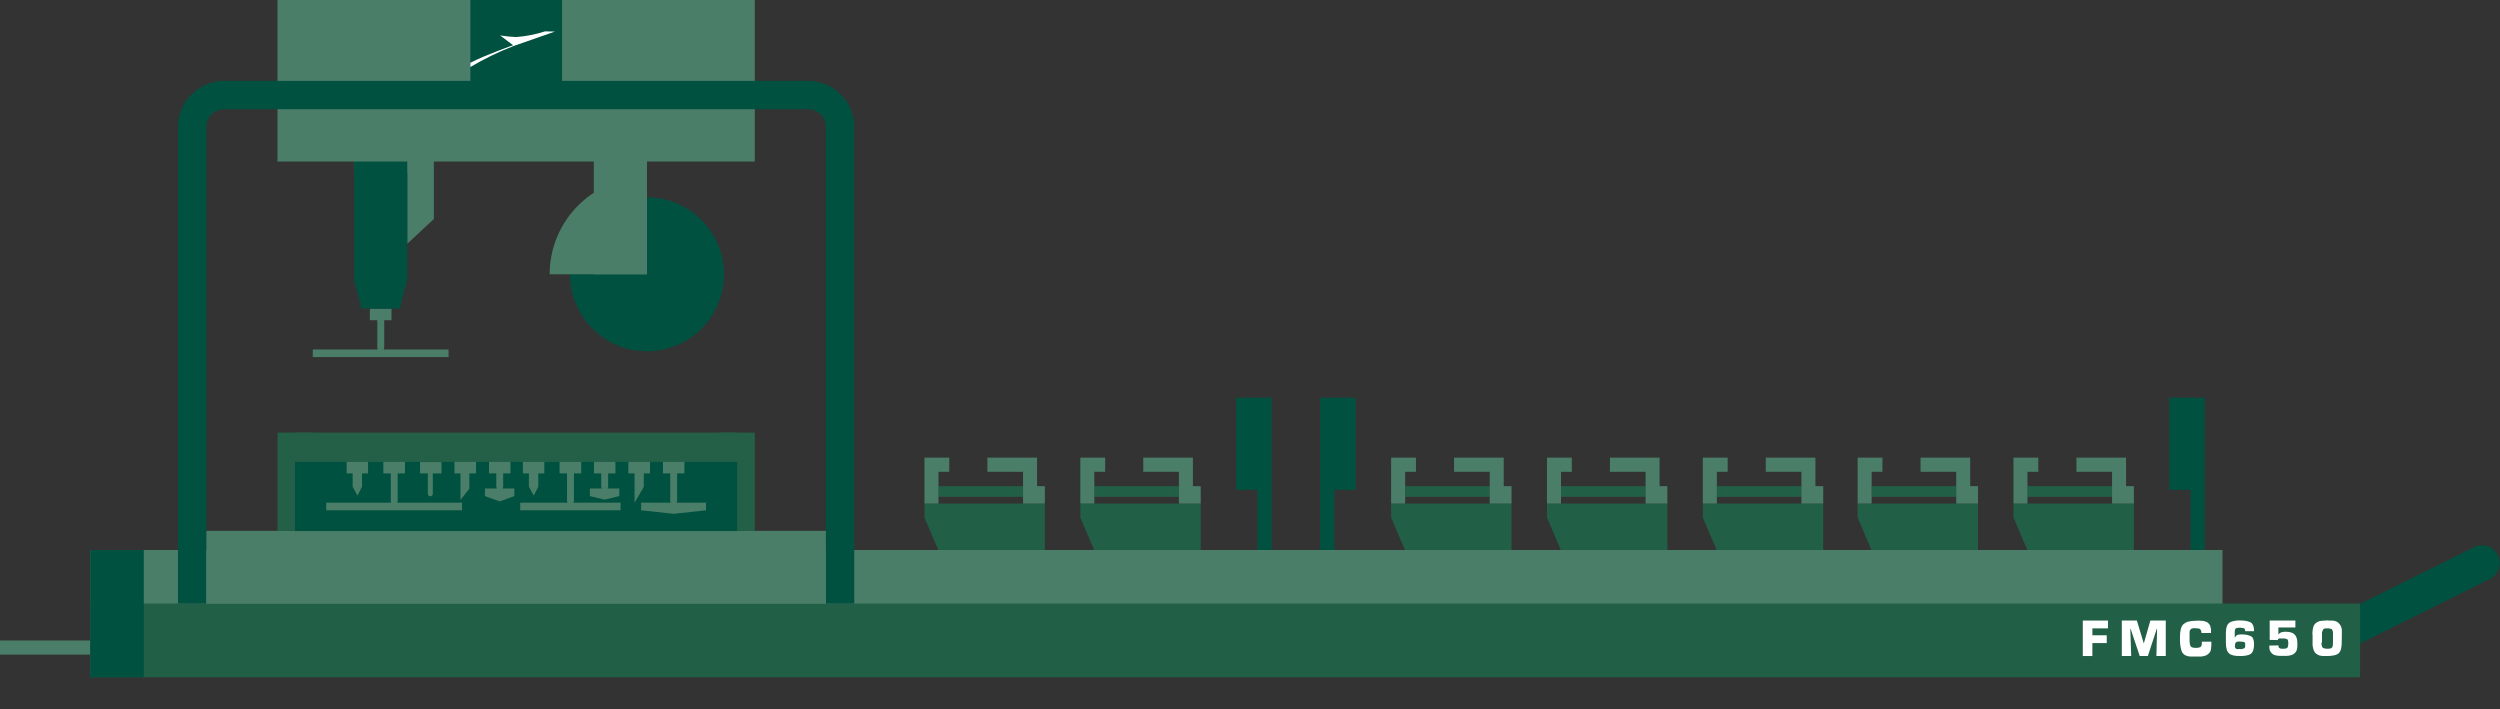 <?xml version="1.0" encoding="utf-8"?>
<!-- Generator: Adobe Illustrator 25.1.0, SVG Export Plug-In . SVG Version: 6.00 Build 0)  -->
<svg version="1.1" xmlns="http://www.w3.org/2000/svg" xmlns:xlink="http://www.w3.org/1999/xlink" x="0px" y="0px"
	 viewBox="0 0 1410 400" style="enable-background:new 0 0 1410 400;" xml:space="preserve">
<rect x="0" y="0" width="1410" height="400" fill="#333333" stroke="none"/>
<style type="text/css">
	.st0{fill:#005140;}
	.st1{fill:none;}
	.st2{fill:#4A7E68;}
	.st3{fill:#215F46;}
	.st4{fill:#FFFFFF;}
	.st5{fill:#246047;}
</style>
<g id="out">
	<path class="st0" d="M1268.3,371.8l127.1-63.2c4.9-2.5,10.9-0.4,13.4,4.5c2.5,4.9,0.4,10.9-4.5,13.4l-106.3,52.9
		C1296.9,379.9,1263.3,374.2,1268.3,371.8z"/>
</g>
<g id="FMC650">
</g>
<g data-highlighted="FMC650_axes">
	<path class="st1" d="M32.9,382v-71.8c0-9.9,8.1-18,18-18h49.5v48.2h381.4V240.1h721.7c9.9,0,18,8.1,18,18v34.1h32
		c9.9,0,18,8.1,18,18v12.2h59.7c9.9,0,18,8.1,18,18V382c0,9.9-8.1,18-18,18H50.9C41,400,32.9,391.9,32.9,382z"/>
</g>
<g data-group="FMC650_axes">
	<g>
		<polygon class="st0" points="744.6,260.3 744.6,273.3 744.6,316.3 752.6,316.3 752.6,276.3 764.6,276.3 764.6,224.3 744.6,224.3 
					"/>
		<polygon class="st0" points="1243.5,260.3 1243.5,273.3 1243.5,316.3 1235.5,316.3 1235.5,276.3 1223.5,276.3 1223.5,224.3 
			1243.5,224.3 		"/>
		<polygon class="st0" points="717.2,260.3 717.2,273.3 717.2,316.3 709.2,316.3 709.2,276.3 697.2,276.3 697.2,224.3 717.2,224.3 
					"/>
	</g>
	
		<rect x="50.3" y="310.9" transform="matrix(-1.836970e-16 1 -1 -1.836970e-16 419.497 310.919)" class="st2" width="8" height="108.6"/>
	<g>
		<g>
			<polygon class="st3" points="1191.2,284 1191.2,284 1143.5,284 1135.6,284 1135.6,291.9 1136.5,294 1143.4,310.2 1203.5,310.2 
				1203.5,294 1203.5,284 			"/>
			<polygon class="st3" points="1191.2,280.2 1191.2,274.2 1191.2,274.2 1143.5,274.2 1143.5,280.2 			"/>
			<polygon class="st2" points="1191.2,274.2 1191.2,274.2 1191.2,280.2 1191.2,280.2 1191.2,284 1191.2,284 1203.5,284 1203.5,284 
				1203.5,274.2 1199.1,274.2 1199.1,266.1 1199.1,258.1 1191.2,258.1 1171.1,258.1 1171.1,266.1 1191.2,266.1 			"/>
			<polygon class="st2" points="1143.5,266.1 1149.6,266.1 1149.6,258.1 1143.5,258.1 1135.6,258.1 1135.6,266.1 1135.6,284 
				1143.5,284 			"/>
		</g>
		<g>
			<polygon class="st3" points="1103.3,284 1103.3,284 1055.6,284 1047.7,284 1047.7,291.9 1048.6,294 1055.5,310.2 1115.6,310.2 
				1115.6,294 1115.6,284 			"/>
			<polygon class="st3" points="1103.3,280.2 1103.3,274.2 1103.3,274.2 1055.6,274.2 1055.6,280.2 			"/>
			<polygon class="st2" points="1103.3,274.2 1103.3,274.2 1103.3,280.2 1103.3,280.2 1103.3,284 1103.3,284 1115.6,284 1115.6,284 
				1115.6,274.2 1111.2,274.2 1111.2,266.1 1111.2,258.1 1103.3,258.1 1083.2,258.1 1083.2,266.1 1103.3,266.1 			"/>
			<polygon class="st2" points="1055.6,266.1 1061.7,266.1 1061.7,258.1 1055.6,258.1 1047.7,258.1 1047.7,266.1 1047.7,284 
				1055.6,284 			"/>
		</g>
		<g>
			<polygon class="st3" points="1016,284 1016,284 968.3,284 960.4,284 960.4,291.9 961.3,294 968.2,310.2 1028.3,310.2 1028.3,294 
				1028.3,284 			"/>
			<polygon class="st3" points="1016,280.2 1016,274.2 1016,274.2 968.3,274.2 968.3,280.2 			"/>
			<polygon class="st2" points="1016,274.2 1016,274.2 1016,280.2 1016,280.2 1016,284 1016,284 1028.3,284 1028.3,284 
				1028.3,274.2 1023.9,274.2 1023.9,266.1 1023.9,258.1 1016,258.1 995.9,258.1 995.9,266.1 1016,266.1 			"/>
			<polygon class="st2" points="968.3,266.1 974.4,266.1 974.4,258.1 968.3,258.1 960.4,258.1 960.4,266.1 960.4,284 968.3,284 			
				"/>
		</g>
		<g>
			<polygon class="st3" points="928.1,284 928.1,284 880.4,284 872.5,284 872.5,291.9 873.4,294 880.3,310.2 940.4,310.2 940.4,294 
				940.4,284 			"/>
			<polygon class="st3" points="928.1,280.2 928.1,274.2 928.1,274.2 880.4,274.2 880.4,280.2 			"/>
			<polygon class="st2" points="928.1,274.2 928.1,274.2 928.1,280.2 928.1,280.2 928.1,284 928.1,284 940.4,284 940.4,284 
				940.4,274.2 936,274.2 936,266.1 936,258.1 928.1,258.1 908,258.1 908,266.1 928.1,266.1 			"/>
			<polygon class="st2" points="880.4,266.1 886.5,266.1 886.5,258.1 880.4,258.1 872.5,258.1 872.5,266.1 872.5,284 880.4,284 			
				"/>
		</g>
		<g>
			<polygon class="st3" points="840.2,284 840.2,284 792.5,284 784.6,284 784.6,291.9 785.5,294 792.4,310.2 852.5,310.2 852.5,294 
				852.5,284 			"/>
			<polygon class="st3" points="840.2,280.2 840.2,274.2 840.2,274.2 792.5,274.2 792.5,280.2 			"/>
			<polygon class="st2" points="840.2,274.2 840.2,274.2 840.2,280.2 840.2,280.2 840.2,284 840.2,284 852.5,284 852.5,284 
				852.5,274.2 848.1,274.2 848.1,266.1 848.1,258.1 840.2,258.1 820.1,258.1 820.1,266.1 840.2,266.1 			"/>
			<polygon class="st2" points="792.5,266.1 798.6,266.1 798.6,258.1 792.5,258.1 784.6,258.1 784.6,266.1 784.6,284 792.5,284 			
				"/>
		</g>
		<g>
			<polygon class="st3" points="664.9,284 664.9,284 617.2,284 609.3,284 609.3,291.9 610.2,294 617.1,310.2 677.2,310.2 677.2,294 
				677.2,284 			"/>
			<polygon class="st3" points="664.9,280.2 664.9,274.2 664.9,274.2 617.2,274.2 617.2,280.2 			"/>
			<polygon class="st2" points="664.9,274.2 664.9,274.2 664.9,280.2 664.9,280.2 664.9,284 664.9,284 677.2,284 677.2,284 
				677.2,274.2 672.8,274.2 672.8,266.1 672.8,258.1 664.9,258.1 644.8,258.1 644.8,266.1 664.9,266.1 			"/>
			<polygon class="st2" points="617.2,266.1 623.3,266.1 623.3,258.1 617.2,258.1 609.3,258.1 609.3,266.1 609.3,284 617.2,284 			
				"/>
		</g>
		<g>
			<polygon class="st3" points="577,284 577,284 529.3,284 521.4,284 521.4,291.9 522.3,294 529.2,310.2 589.3,310.2 589.3,294 
				589.3,284 			"/>
			<polygon class="st3" points="577,280.2 577,274.2 577,274.2 529.3,274.2 529.3,280.2 			"/>
			<polygon class="st2" points="577,274.2 577,274.2 577,280.2 577,280.2 577,284 577,284 589.3,284 589.3,284 589.3,274.2 
				584.9,274.2 584.9,266.1 584.9,258.1 577,258.1 556.9,258.1 556.9,266.1 577,266.1 			"/>
			<polygon class="st2" points="529.3,266.1 535.4,266.1 535.4,258.1 529.3,258.1 521.4,258.1 521.4,266.1 521.4,284 529.3,284 			
				"/>
		</g>
	</g>
	<rect x="50.9" y="310.2" class="st2" width="1202.6" height="70.2"/>
	<rect x="50.9" y="340.4" class="st3" width="1280.2" height="41.6"/>
	<rect x="50.9" y="310.2" class="st0" width="30.2" height="71.8"/>
	<g>
		<path class="st4" d="M1180.1,358.3h8.1v4.4h-8.1v7.3h-5.4v-20h14.2v4.4h-8.8V358.3z"/>
		<path class="st4" d="M1221.5,370h-5.3l0.4-15.3h-0.2l-5,15.3h-4.6l-5.1-15.3h-0.2l0.5,15.3h-5.3v-20h8.5l3.8,12.6h0.2l3.6-12.6
			h8.7V370z"/>
		<path class="st4" d="M1247.2,362.5v0.6c0,0.6,0,1.3-0.1,1.8c0,0.6-0.1,1.1-0.2,1.7c-0.1,0.5-0.3,1-0.7,1.5s-0.8,0.8-1.4,1.2
			c-0.3,0.2-0.6,0.4-1,0.5c-0.3,0.1-0.7,0.2-1.1,0.3c-0.2,0-0.4,0-0.5,0.1c-0.2,0-0.4,0-0.5,0.1c-0.2,0-0.4,0-0.6,0
			c-0.2,0-0.4,0-0.5,0c0,0-0.1,0-0.1,0c-0.1,0-0.1,0-0.1,0s-0.1,0-0.1,0s-0.1,0-0.1,0c-0.2,0-0.4,0-0.6,0c-0.2,0-0.4,0-0.6,0
			c-0.1,0-0.2,0-0.3,0s-0.2,0-0.3,0c-0.1,0-0.2,0-0.3,0s-0.2,0-0.3,0c-0.1,0-0.2,0-0.3,0c-0.1,0-0.2,0-0.3,0c-0.1,0-0.2,0-0.3,0
			c-0.1,0-0.2,0-0.3,0c-0.2,0-0.4,0-0.6,0c-0.2,0-0.4,0-0.6,0c-1.3-0.1-2.4-0.4-3.2-0.9c-0.8-0.5-1.4-1.2-1.7-2
			c-0.3-0.8-0.6-1.8-0.7-2.7c-0.2-1-0.2-2-0.3-3.1l0-2.6c0-1.7,0.2-3.1,0.5-4.3c0.3-1.2,0.8-2,1.5-2.7c0.7-0.6,1.6-1.1,2.7-1.4
			c1.2-0.3,2.6-0.5,4.3-0.5l1.7-0.1c0.1,0,0.1,0.1,0.2,0.1s0.1,0,0.2,0c0.1,0,0.2,0,0.2,0s0.1,0,0.2,0c0.5,0,1,0.1,1.5,0.1
			c0.5,0.1,1,0.2,1.5,0.4c0.5,0.1,0.9,0.4,1.3,0.7s0.7,0.7,1,1.2c0.1,0.2,0.3,0.5,0.3,0.7c0.1,0.3,0.2,0.5,0.2,0.8
			c0,0.1,0,0.3,0.1,0.4c0,0.1,0,0.3,0.1,0.4c0,0.1,0,0.3,0,0.4c0,0.1,0,0.3,0,0.4c0,0.1,0,0.2,0,0.2s0,0.2,0,0.2c0,0,0,0.1,0,0.1
			s0,0.1,0,0.1c0,0,0,0.1,0,0.1s0,0.1,0,0.1c0,0,0,0,0,0.1c0,0,0,0,0,0.1c0,0,0,0,0,0.1c0,0,0,0,0,0c0,0,0,0,0,0c0,0,0,0,0,0
			c0,0,0,0,0,0v0.3h-5.4c0-0.5,0-0.9-0.2-1.2c-0.1-0.3-0.2-0.6-0.4-0.8c-0.2-0.2-0.5-0.3-0.8-0.5c-0.4-0.1-0.8-0.1-1.3-0.1l-0.9-0.1
			c0,0-0.1,0-0.1,0c0,0-0.1,0-0.1,0c0,0-0.1,0-0.1,0s-0.1,0-0.1,0s-0.1,0-0.1,0s-0.1,0-0.1,0c0,0-0.1,0-0.1,0c0,0-0.1,0-0.1,0
			c-0.2,0-0.3,0-0.5,0.1c-0.2,0-0.3,0.1-0.5,0.1c-0.1,0.1-0.3,0.1-0.4,0.2c-0.1,0.1-0.2,0.2-0.3,0.3c-0.1,0.1-0.2,0.2-0.3,0.4
			c-0.1,0.1-0.1,0.2-0.2,0.4c0,0.1,0,0.3-0.1,0.4c0,0.1,0,0.3,0,0.4c0,0,0,0,0,0.1c0,0,0,0,0,0.1c0,0,0,0,0,0.1c0,0,0,0,0,0.1
			c0,0,0,0,0,0.1c0,0,0,0,0,0.1c0,0,0,0,0,0.1c0,0.1,0,0.2,0,0.2c0,0.1,0,0.1,0,0.2c0,0.1,0,0.2,0,0.2s0,0.1,0,0.2
			c0,0.1,0,0.2,0,0.2s0,0.1,0,0.2c0,0.1,0,0.2,0,0.2s0,0.1,0,0.2c0,0.1,0,0.3,0,0.4c0,0.2,0,0.3,0,0.5c0,0.1,0,0.3,0,0.4
			s0,0.3,0,0.4c0,0,0,0.1,0,0.1c0,0,0,0.1,0,0.1c0,0,0,0.1,0,0.1c0,0,0,0.1,0,0.1c0,0.1,0,0.1,0,0.2c0,0,0,0.1,0,0.1s0,0.1,0,0.1
			c0,0.1,0,0.1,0,0.1c0,0.7,0.1,1.4,0.2,1.9c0.1,0.5,0.3,0.9,0.5,1.2c0.2,0.3,0.6,0.5,1,0.6s1.1,0.2,1.8,0.2c0.5,0,1,0,1.4-0.1
			s0.8-0.2,1.1-0.3c0.3-0.2,0.5-0.4,0.7-0.8c0.2-0.4,0.2-0.8,0.2-1.4c0,0,0,0,0-0.1c0,0,0,0,0-0.1c0,0,0,0,0-0.1s0,0,0-0.1
			c0,0,0,0,0-0.1c0,0,0,0,0-0.1s0,0,0-0.1s0,0,0-0.1v-0.1H1247.2z"/>
		<path class="st4" d="M1266.3,356.1c0-0.5-0.1-0.8-0.2-1.1c-0.1-0.3-0.2-0.5-0.4-0.6c-0.2-0.1-0.4-0.2-0.7-0.2s-0.7-0.1-1-0.1
			l-0.5-0.1c-0.5,0-1,0.1-1.4,0.1c-0.4,0.1-0.7,0.1-0.9,0.2c-0.3,0.1-0.4,0.4-0.6,0.7c-0.1,0.4-0.2,0.8-0.2,1.4l0,0.5v2.9
			c0.2-0.5,0.4-0.8,0.7-1.1s0.5-0.5,0.8-0.6c0.3-0.1,0.6-0.2,1-0.2c0.4,0,0.8-0.1,1.2-0.1c1.1,0,2,0.1,2.9,0.2
			c0.8,0.2,1.6,0.4,2.3,0.7c0.7,0.3,1.2,0.9,1.5,1.6c0.3,0.8,0.5,1.8,0.5,3c0,1.4-0.2,2.6-0.5,3.5c-0.3,0.9-0.8,1.6-1.4,2
			c-0.6,0.4-1.4,0.7-2.4,0.9c-1,0.2-2.2,0.3-3.5,0.3c-1.5,0-2.7-0.1-3.7-0.3c-1-0.2-1.9-0.6-2.5-1.1c-0.6-0.5-1.1-1.2-1.4-2.2
			c-0.3-1-0.5-2.3-0.5-3.9c0-0.1,0-0.2,0-0.3c0-0.1,0-0.2,0-0.3s0-0.2,0-0.3c0-0.1,0-0.2,0-0.3c0-0.1,0-0.2,0-0.3c0-0.1,0-0.2,0-0.3
			c0-0.1,0-0.2,0-0.3c0-0.1,0-0.2,0-0.3l0-3.4c0-1.3,0.2-2.5,0.5-3.4c0.3-0.9,0.8-1.6,1.4-2c0.6-0.5,1.4-0.8,2.3-1
			c0.9-0.2,2-0.4,3.3-0.4c1.2,0,2.3,0.1,3.3,0.2s1.9,0.4,2.7,0.7c0.8,0.3,1.4,0.9,1.8,1.8c0.4,0.9,0.6,2.1,0.6,3.5v-0.1H1266.3z
			 M1260.5,364.7c0,0.3,0.1,0.5,0.2,0.7c0.1,0.2,0.3,0.4,0.5,0.5c0.2,0.1,0.5,0.2,0.9,0.2l1.3-0.1c0,0,0,0.1,0.1,0.1c0,0,0,0,0.1,0
			c0,0,0,0,0.1,0c0,0,0,0,0.1,0c0.5,0,0.9-0.1,1.2-0.2c0.3-0.1,0.6-0.2,0.8-0.3c0.2-0.1,0.3-0.3,0.4-0.6c0.1-0.3,0.1-0.7,0.1-1.3
			c0-0.4,0-0.7-0.1-1c-0.1-0.3-0.2-0.4-0.4-0.5c-0.2-0.1-0.4-0.2-0.6-0.2c-0.2,0-0.5-0.1-0.8-0.1l-1.6-0.1c-0.5,0-0.9,0.1-1.2,0.2
			c-0.3,0.1-0.5,0.2-0.6,0.3c-0.1,0.1-0.2,0.3-0.3,0.6s-0.1,0.5-0.1,0.9v-0.1C1260.4,364.1,1260.5,364.4,1260.5,364.7z"/>
		<path class="st4" d="M1294.8,353.9h-9.8v3.9c0.3-0.3,0.6-0.6,0.9-0.8c0.3-0.2,0.6-0.3,0.9-0.4c0.3-0.1,0.7-0.1,1-0.2
			s0.8-0.1,1.2-0.1c1.2,0,2.2,0.1,3.1,0.4c0.9,0.2,1.5,0.6,2,1.1c0.5,0.5,0.9,1.1,1.2,2c0.3,0.8,0.4,1.9,0.4,3.1v0.6
			c0,0.1,0,0.2,0,0.3c0,0.1,0,0.2,0,0.3c0,0,0,0.1,0,0.1s0,0.1,0,0.1c0,0,0,0.1,0,0.1c0,0.1,0,0.1,0,0.1c0,0.4,0,0.7-0.1,1
			s-0.1,0.7-0.2,1c-0.1,0.3-0.2,0.6-0.4,0.9c-0.2,0.3-0.4,0.6-0.6,0.8c-0.3,0.3-0.7,0.6-1,0.8s-0.8,0.4-1.2,0.5s-0.8,0.2-1.3,0.3
			c-0.4,0.1-0.9,0.1-1.3,0.1c-0.1,0-0.2,0-0.3,0s-0.2,0-0.3,0c-0.1,0-0.2,0-0.3,0s-0.2,0-0.2,0c-0.1,0-0.2,0-0.3,0
			c-0.1,0-0.2,0-0.3,0c-0.1,0-0.2,0-0.3,0c-0.1,0-0.2,0-0.2,0c-0.1,0-0.3,0-0.4,0c-0.2,0-0.3,0-0.5,0c-0.1,0-0.2,0-0.2,0
			s-0.1,0-0.2,0c-0.1,0-0.2,0-0.2,0s-0.1,0-0.2,0c-0.5,0-1-0.1-1.4-0.1c-0.5-0.1-0.9-0.2-1.3-0.3c-0.4-0.1-0.8-0.3-1.2-0.6
			c-0.4-0.3-0.7-0.6-1-1c-0.2-0.2-0.3-0.4-0.4-0.6c-0.1-0.2-0.2-0.5-0.3-0.7c-0.1-0.2-0.1-0.5-0.1-0.8c0-0.3-0.1-0.5-0.1-0.8
			c0-0.1,0-0.1,0-0.2s0-0.1,0-0.2c0,0,0-0.1,0-0.1c0,0,0-0.1,0-0.1c0,0,0,0,0-0.1s0-0.1,0-0.1c0,0,0,0,0-0.1s0,0,0,0c0,0,0,0,0,0
			l5.1-0.1c0,0.4,0.1,0.7,0.2,1c0.1,0.2,0.2,0.4,0.4,0.5c0.2,0.1,0.4,0.2,0.6,0.3c0.3,0,0.6,0.1,0.9,0.1c0.8,0,1.4,0,1.9-0.1
			c0.5-0.1,0.8-0.2,1-0.4c0.2-0.2,0.3-0.5,0.4-0.9c0.1-0.4,0.2-1,0.2-1.8c0-0.6-0.1-1.1-0.2-1.5c-0.1-0.4-0.3-0.6-0.5-0.7
			c-0.2-0.1-0.5-0.2-0.9-0.3c-0.4-0.1-0.9-0.1-1.5-0.1c0,0,0,0-0.1,0c0,0-0.1,0-0.1,0c0,0-0.1,0-0.1,0c0,0-0.1,0-0.1,0
			c-0.1,0-0.1,0-0.2,0c-0.1,0-0.1,0-0.1,0c-0.1,0-0.1,0-0.2,0c-0.1,0-0.1,0-0.2,0c-0.1,0-0.1,0-0.2,0c-0.1,0-0.1,0-0.2,0
			c-0.1,0-0.2,0-0.3,0c-0.1,0-0.2,0-0.3,0c-0.1,0-0.3,0.1-0.3,0.1c-0.1,0.1-0.2,0.1-0.2,0.2c-0.1,0.1-0.1,0.2-0.1,0.3
			c0,0.1-0.1,0.2-0.1,0.3l-4.6-0.1V350h14.5V353.9z"/>
		<path class="st4" d="M1304.2,358c0-0.8,0-1.5,0.1-2.3c0.1-0.7,0.2-1.5,0.4-2.1c0.2-0.7,0.5-1.3,1-1.8c0.5-0.5,1.2-1,2-1.3
			c0.2-0.1,0.4-0.2,0.7-0.2c0.2-0.1,0.5-0.1,0.7-0.1c0.3,0,0.5-0.1,0.8-0.1c0.3,0,0.5,0,0.8-0.1c0,0,0.1,0,0.1,0s0.1,0,0.1,0
			c0,0,0,0,0.1,0c0,0,0.1,0,0.1,0c0,0,0.1,0,0.1,0c0,0,0.1,0,0.1,0c0,0,0,0,0.1,0s0.1,0,0.1,0l1.1-0.1c0.3,0,0.6,0.1,1,0.1
			c0.3,0,0.6,0,1,0c0.2,0,0.3,0,0.5,0s0.3,0,0.5,0c0.2,0,0.3,0,0.5,0.1c0.2,0,0.3,0,0.5,0.1c0.5,0.1,0.9,0.2,1.3,0.4
			s0.8,0.5,1.1,0.8c0.3,0.4,0.6,0.7,0.9,1.1c0.2,0.4,0.5,0.8,0.6,1.3c0.1,0.2,0.1,0.5,0.2,0.7c0.1,0.2,0.1,0.5,0.1,0.8
			c0,0.1,0,0.3,0,0.4c0,0.1,0,0.3,0,0.4c0,0.1,0,0.3,0,0.4c0,0.1,0,0.3,0,0.4c0,0.1,0,0.1,0,0.2c0,0.1,0,0.1,0,0.1s0,0.1,0,0.1
			s0,0.1,0,0.1c0,0.2,0,0.4,0,0.5s0,0.3,0,0.5c0,0.1,0,0.2,0,0.2s0,0.2,0,0.2c0,0.1,0,0.1,0,0.2s0,0.2,0,0.2l-0.1,4.4
			c-0.1,1.4-0.3,2.5-0.7,3.4c-0.4,0.9-0.9,1.5-1.6,1.9c-0.7,0.4-1.5,0.7-2.5,0.8c-1,0.2-2.1,0.3-3.3,0.3h-1c-0.1,0-0.2,0-0.3,0
			c-0.1,0-0.2,0-0.3,0c-0.1,0-0.1,0-0.2,0s-0.1,0-0.1,0c-0.1,0-0.1,0-0.2,0s-0.1,0-0.1,0c-0.3,0-0.5,0-0.8-0.1c-0.3,0-0.5,0-0.8-0.1
			c-0.3,0-0.5-0.1-0.8-0.2s-0.5-0.2-0.7-0.3c-0.5-0.3-1-0.6-1.3-0.9c-0.4-0.4-0.7-0.8-0.9-1.3c-0.2-0.5-0.4-1-0.5-1.5
			c-0.1-0.5-0.2-1.1-0.3-1.6c0,0,0-0.1,0-0.1s0-0.1,0-0.1c0,0,0-0.1,0-0.1c0,0,0-0.1,0-0.1c0,0,0-0.1,0-0.1s0-0.1,0-0.2
			c0,0,0-0.1,0-0.1s0-0.1,0-0.1v-3.8V358z M1309.3,362.5c0,0.7,0,1.3,0.2,1.7c0.1,0.5,0.2,0.8,0.5,1c0.2,0.2,0.5,0.4,1,0.5
			c0.5,0.1,1,0.2,1.7,0.2c0.7,0,1.3-0.1,1.8-0.2c0.4-0.1,0.7-0.4,0.9-0.7c0.2-0.3,0.3-0.7,0.3-1.1s0.1-1,0.1-1.6c0-0.2,0-0.4,0-0.6
			c0-0.2,0-0.4,0-0.6c0-0.2,0-0.4,0-0.6s0-0.4,0-0.6c0-0.2,0-0.4,0-0.6c0-0.2,0-0.4,0-0.6c0-0.1,0-0.2,0-0.3c0-0.1,0-0.2,0-0.3
			c0-0.1,0-0.2,0-0.3c0-0.1,0-0.2,0-0.3c0-0.6,0-1-0.1-1.4c-0.1-0.4-0.2-0.7-0.4-1c-0.2-0.2-0.4-0.4-0.8-0.5s-0.9-0.2-1.5-0.2
			c-0.1,0-0.2,0-0.2,0s-0.1,0-0.2,0s-0.2,0-0.2,0c-0.1,0-0.1,0-0.2,0c-0.1,0-0.2,0-0.2,0s-0.1,0-0.2,0c-0.1,0-0.2,0-0.2,0
			c-0.1,0-0.1,0-0.2,0c-0.4,0.1-0.7,0.2-0.9,0.4c-0.3,0.2-0.4,0.4-0.5,0.7c-0.1,0.3-0.2,0.6-0.3,0.9c-0.1,0.3-0.1,0.6-0.1,0.9
			c0,0.1,0,0.1,0,0.2c0,0.1,0,0.1,0,0.2c0,0.1,0,0.1,0,0.2c0,0.1,0,0.1,0,0.2c0,0.1,0,0.2,0,0.2c0,0.1,0,0.1,0,0.2s0,0.2,0,0.2
			c0,0.1,0,0.1,0,0.2c0,0.1,0,0.2,0,0.2s0,0.1,0,0.2c0,0.1,0,0.2,0,0.2s0,0.1,0,0.2v-0.1V362.5z"/>
	</g>
</g>
<g id="CABINA">
	<polygon class="st2" points="425.7,-0.1 156.5,-0.1 156.5,91.1 199.7,91.1 199.7,97.7 229.7,97.7 229.7,137.5 244.7,123.5 
		244.7,97.7 244.7,91.1 425.7,91.1 	"/>
	<g>
		<path class="st0" d="M455.8,45.6H317V-0.1h-51.7v45.7H126.4c-14.3,0-26,11.7-26,26v268.8h16V71.6c0-5.5,4.5-10,10-10h329.4
			c5.5,0,10,4.5,10,10v268.8h16V71.6C481.8,57.3,470.1,45.6,455.8,45.6z"/>
		<path id="Path_3169_1_" class="st4" d="M289.8,25.9l23.2-8.1l-5.6-0.1c-5.3,1.7-10.8,2.8-16.3,3.2c-2.7-0.1-5.5-0.4-8.2-0.8
			l-0.8-0.1l7.3,5.5c0,0-15.9,5.6-24.1,9.9v2.4C273,33.2,281.3,29.2,289.8,25.9z"/>
	</g>
	<rect x="116.4" y="299.4" class="st2" width="349.4" height="41"/>
</g>
<g data-highlighted="FMC650_spindle">
	<path class="st1" d="M158.4,201.4v-4.3c0-9.9,8.1-18,18-18h10.3l-5-18.7V91.1c0-9.9,8.1-18,18-18h30c9.9,0,18,8.1,18,18v69.3
		l-5,18.7H253c9.9,0,18,8.1,18,18v4.3c0,9.9-8.1,18-18,18h-76.6C166.4,219.4,158.4,211.3,158.4,201.4z"/>
</g>
<g data-group="FMC650_spindle">
	<g>
		<g>
			<polygon class="st2" points="216.7,196.1 216.7,184.6 216.7,180.6 220.8,180.6 220.8,174.1 215.6,174.1 213.8,174.1 208.6,174.1 
				208.6,180.6 212.8,180.6 212.8,184.6 212.8,196.1 213,197.1 176.4,197.1 176.4,201.4 253,201.4 253,197.1 216.4,197.1 			"/>
			<g>
				<polygon class="st0" points="199.7,158 203.9,174.1 225.4,174.1 229.7,158 229.7,91.1 199.7,91.1 				"/>
			</g>
		</g>
	</g>
</g>
<g data-highlighted="FMC650_tools">
	<path class="st1" d="M138.5,299.4V244c0-9.9,8.1-18,18-18h269.3c9.9,0,18,8.1,18,18v55.4c0,9.9-8.1,18-18,18H156.5
		C146.5,317.4,138.5,309.3,138.5,299.4z"/>
</g>
<g data-group="FMC650_tools">
	<g>
		<g>
			<rect x="166.4" y="244" class="st5" width="249.4" height="55.5"/>
			<rect x="405.8" y="244" class="st5" width="19.9" height="55.5"/>
			<rect x="156.5" y="244" class="st5" width="19.9" height="55.5"/>
		</g>
		<rect x="166.4" y="260.5" class="st0" width="249.4" height="39"/>
		<g>
			<g>
				<path class="st2" d="M236.9,267h4.4v4v7.5c0,0.8,0.6,1.4,1.4,1.4s1.4-0.6,1.4-1.4V271v-4h4.9v-6.4h-12.1L236.9,267L236.9,267z"
					/>
				<polygon class="st2" points="256.3,267 259.7,267 259.7,271 259.7,282 264.7,275.6 264.7,271 264.7,267 268.5,267 268.5,260.5 
					256.3,260.5 				"/>
				<polygon class="st2" points="203.1,260.5 200,260.5 195.5,260.5 195.5,267 198.9,267 198.9,271 198.9,274.5 201.6,279.5 
					203.8,275.3 204.2,274.5 204.2,271 204.2,267 207.6,267 207.6,260.5 203.8,260.5 				"/>
				<polygon class="st2" points="224.3,282.5 224.3,271 224.3,267 228.4,267 228.4,260.5 223.2,260.5 221.4,260.5 216.2,260.5 
					216.2,267 220.4,267 220.4,271 220.4,282.5 220.6,283.5 184,283.5 184,287.8 260.6,287.8 260.6,283.5 224,283.5 				"/>
				<polygon class="st2" points="302.5,260.5 299.4,260.5 294.9,260.5 294.9,267 298.3,267 298.3,271 298.3,274.5 301,279.5 
					303.2,275.3 303.6,274.5 303.6,271 303.6,267 307,267 307,260.5 303.2,260.5 				"/>
				<polygon class="st2" points="323.7,282.5 323.7,271 323.7,267 327.8,267 327.8,260.5 322.6,260.5 320.8,260.5 315.6,260.5 
					315.6,267 319.8,267 319.8,271 319.8,282.5 320,283.5 293.4,283.5 293.4,287.8 350,287.8 350,283.5 323.4,283.5 				"/>
				<polygon class="st2" points="283.8,274.5 283.8,271 283.8,267 287.9,267 287.9,260.5 282.7,260.5 280.9,260.5 275.8,260.5 
					275.8,267 279.9,267 279.9,271 279.9,274.5 280.2,275.5 273.5,275.5 273.5,279.8 281.8,282.8 290.1,279.8 290.1,275.5 
					283.5,275.5 				"/>
				<polygon class="st2" points="362.7,260.5 362,260.5 358.9,260.5 354.4,260.5 354.4,267 357.9,267 357.9,271 357.9,283.5 
					362.7,275.3 363.1,274.5 363.1,271 363.1,267 366.6,267 366.6,260.5 				"/>
				<polygon class="st2" points="343,274.5 343,271 343,267 347.1,267 347.1,260.5 341.9,260.5 340.1,260.5 335,260.5 335,267 
					339.1,267 339.1,271 339.1,274.5 339.4,275.5 332.7,275.5 332.7,279.8 341,281.8 349.3,279.8 349.3,275.5 342.7,275.5 				"/>
				<polygon class="st2" points="381.9,282.5 381.9,271 381.9,267 386,267 386,260.5 380.8,260.5 379,260.5 373.9,260.5 373.9,267 
					378,267 378,271 378,282.5 378.3,283.5 361.6,283.5 361.6,287.8 379.9,289.8 398.2,287.8 398.2,283.5 381.6,283.5 				"/>
			</g>
		</g>
	</g>
</g>
<g data-highlighted="FMC650_Motor_Blade">
	<path class="st1" d="M368.7,216c-29.2,1.8-54.4-17-62.5-43.2H292v-18c0-21.2,9.2-41.1,24.9-54.9V63.6c0-9.9,8.1-18,18-18h30
		c9.9,0,18,8.1,18,18v32.4c26.2,8.1,45,33.3,43.2,62.5C424.3,189.3,399.4,214.1,368.7,216z"/>
</g>
<g data-group="FMC650_Motor_Blade">
	<g>
		<g>
			<g>
				<circle class="st0" cx="364.9" cy="154.7" r="43.4"/>
				<path class="st2" d="M310,154.7c0-30.3,24.6-54.9,54.9-54.9v54.9L310,154.7z"/>
				<rect x="334.9" y="63.6" class="st2" width="30" height="91.1"/>
			</g>
		</g>
	</g>
</g>
</svg>
